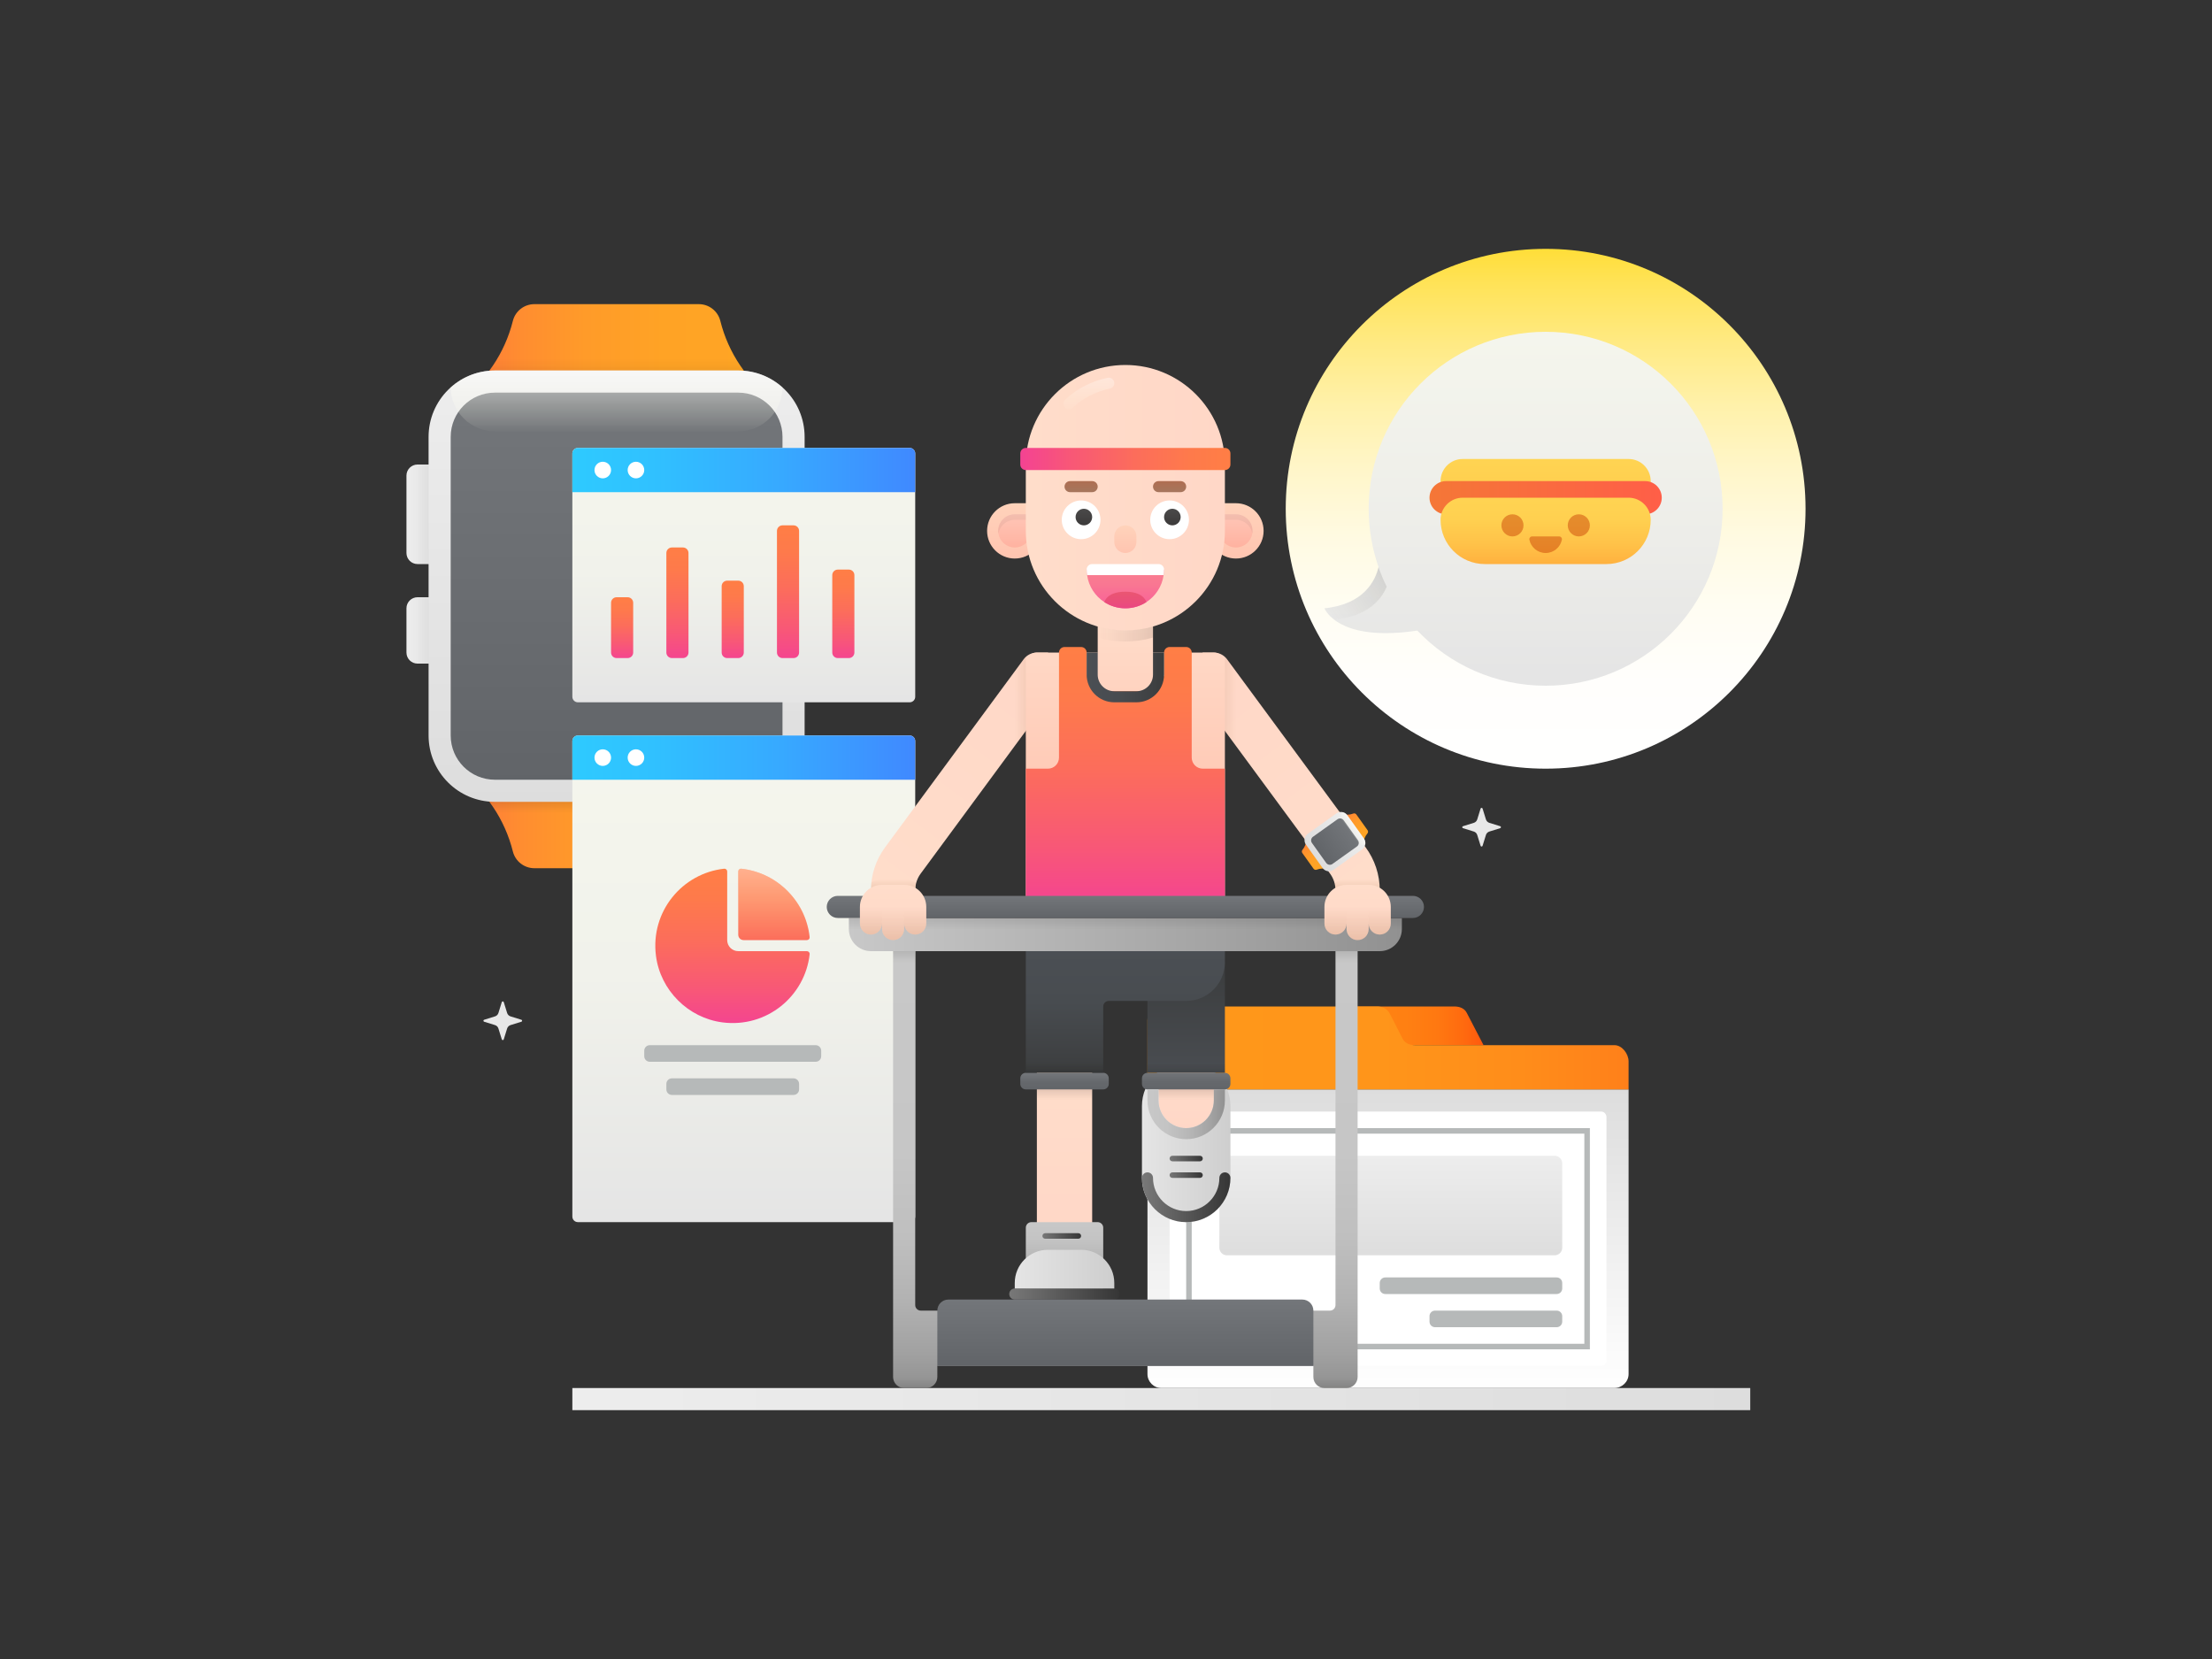<?xml version="1.0" encoding="iso-8859-1"?>
<!-- Generator: Adobe Illustrator 22.1.0, SVG Export Plug-In . SVG Version: 6.00 Build 0)  -->
<svg version="1.1" id="track_x5F_statistics" xmlns="http://www.w3.org/2000/svg" xmlns:xlink="http://www.w3.org/1999/xlink"
	 x="0px" y="0px" viewBox="0 0 800 600" enable-background="new 0 0 800 600" xml:space="preserve">
<rect x="0" y="0" width="800" height="600" fill="#333333" stroke="none"/>
<linearGradient id="SVGID_1_" gradientUnits="userSpaceOnUse" x1="502" y1="394.333" x2="502" y2="503.013">
	<stop  offset="0" style="stop-color:#DDDDDD"/>
	<stop  offset="1" style="stop-color:#FFFFFF"/>
</linearGradient>
<path fill="url(#SVGID_1_)" d="M589,394v102.958c0,2.782-2.389,5.042-5.171,5.042H420.042c-2.782,0-5.042-2.26-5.042-5.042V394H589z
	"/>
<linearGradient id="SVGID_2_" gradientUnits="userSpaceOnUse" x1="489.355" y1="371" x2="536.548" y2="371">
	<stop  offset="0" style="stop-color:#FF8312"/>
	<stop  offset="0.405" style="stop-color:#FF8012"/>
	<stop  offset="0.648" style="stop-color:#FF7811"/>
	<stop  offset="0.848" style="stop-color:#FF6A0F"/>
	<stop  offset="1" style="stop-color:#FF590D"/>
</linearGradient>
<path fill="url(#SVGID_2_)" d="M536.548,378h-39.742l-7.452-14h36.587c1.934,0,3.701,0.641,4.566,2.37L536.548,378z"/>
<linearGradient id="SVGID_3_" gradientUnits="userSpaceOnUse" x1="415" y1="379" x2="589" y2="379">
	<stop  offset="0" style="stop-color:#FF981A"/>
	<stop  offset="0.484" style="stop-color:#FF951A"/>
	<stop  offset="0.775" style="stop-color:#FF8D1A"/>
	<stop  offset="1" style="stop-color:#FF801A"/>
</linearGradient>
<path fill="url(#SVGID_3_)" d="M507.266,375.63l-4.63-9.034c-0.865-1.729-2.632-2.596-4.566-2.596h-78.103
	c-2.744,0-4.968,2.224-4.968,4.968v9.935V394h174v-10.129c0-2.744-2.353-5.871-5.097-5.871h-72.071
	C509.899,378,508.131,377.359,507.266,375.63z"/>
<path fill="#FFFFFF" d="M579,494H425.492c-1.376,0-2.492-1.116-2.492-2.492V404c0-1.105,0.895-2,2-2h154c1.105,0,2,0.895,2,2v88
	C581,493.105,580.105,494,579,494z"/>
<linearGradient id="SVGID_4_" gradientUnits="userSpaceOnUse" x1="559" y1="85.684" x2="559" y2="280.878">
	<stop  offset="0" style="stop-color:#FFDC2E"/>
	<stop  offset="0.09" style="stop-color:#FFE359"/>
	<stop  offset="0.199" style="stop-color:#FFEA84"/>
	<stop  offset="0.312" style="stop-color:#FFF1AA"/>
	<stop  offset="0.43" style="stop-color:#FFF6C9"/>
	<stop  offset="0.552" style="stop-color:#FFFAE1"/>
	<stop  offset="0.682" style="stop-color:#FFFDF2"/>
	<stop  offset="0.824" style="stop-color:#FFFEFC"/>
	<stop  offset="1" style="stop-color:#FFFFFF"/>
</linearGradient>
<circle fill="url(#SVGID_4_)" cx="559" cy="184" r="94"/>
<path fill="#B6B9B9" d="M573,410v76H431v-76H573L573,410z M575,408H429v80h146V408L575,408z"/>
<linearGradient id="SVGID_5_" gradientUnits="userSpaceOnUse" x1="551" y1="115.111" x2="551" y2="243.111">
	<stop  offset="0" style="stop-color:#F5F6ED"/>
	<stop  offset="0.623" style="stop-color:#EDEDE9"/>
	<stop  offset="1" style="stop-color:#E5E5E5"/>
</linearGradient>
<path fill="url(#SVGID_5_)" d="M559,120c-35.346,0-64,28.654-64,64c0,7.385,1.266,14.471,3.568,21.072
	c-1.118,4.75-5.133,13.484-19.568,14.928c1.243,2.735,7.945,11.888,33.598,8.052C524.26,240.331,540.729,248,559,248
	c35.346,0,64-28.654,64-64C623,148.654,594.346,120,559,120z"/>
<linearGradient id="SVGID_6_" gradientUnits="userSpaceOnUse" x1="559" y1="165.69" x2="559" y2="189.574">
	<stop  offset="0" style="stop-color:#FFD452"/>
	<stop  offset="0.33" style="stop-color:#FFD050"/>
	<stop  offset="0.671" style="stop-color:#FFC349"/>
	<stop  offset="1" style="stop-color:#FFB03E"/>
</linearGradient>
<path fill="url(#SVGID_6_)" d="M579,192h-40c-9.941,0-18-8.059-18-18v0c0-4.418,3.582-8,8-8h60c4.418,0,8,3.582,8,8v0
	C597,183.941,588.941,192,579,192z"/>
<linearGradient id="SVGID_7_" gradientUnits="userSpaceOnUse" x1="602.312" y1="180" x2="512.822" y2="180">
	<stop  offset="0" style="stop-color:#FF5E48"/>
	<stop  offset="1" style="stop-color:#F47836"/>
</linearGradient>
<path fill="url(#SVGID_7_)" d="M601,180c0-3.314-2.686-6-6-6h-72c-3.314,0-6,2.686-6,6l0,0c0,3.314,2.686,6,6,6h72
	C598.314,186,601,183.314,601,180L601,180z"/>
<linearGradient id="SVGID_8_" gradientUnits="userSpaceOnUse" x1="559" y1="179.429" x2="559" y2="204.578">
	<stop  offset="0" style="stop-color:#FFD452"/>
	<stop  offset="0.33" style="stop-color:#FFD050"/>
	<stop  offset="0.671" style="stop-color:#FFC349"/>
	<stop  offset="1" style="stop-color:#FFB03E"/>
</linearGradient>
<path fill="url(#SVGID_8_)" d="M581,204h-44c-8.837,0-16-7.163-16-16v0c0-4.418,3.582-8,8-8h60c4.418,0,8,3.582,8,8v0
	C597,196.837,589.837,204,581,204z"/>
<circle opacity="0.45" fill="#C63902" cx="547" cy="190" r="4"/>
<circle opacity="0.45" fill="#C63902" cx="571" cy="190" r="4"/>
<path opacity="0.45" fill="#C63902" d="M554.11,194c-0.631,0-1.115,0.583-0.989,1.201c0.556,2.738,2.977,4.799,5.88,4.799
	s5.323-2.061,5.88-4.799c0.126-0.618-0.359-1.201-0.989-1.201H554.11z"/>
<linearGradient id="SVGID_9_" gradientUnits="userSpaceOnUse" x1="480.764" y1="223.397" x2="501.264" y2="209.564">
	<stop  offset="0" style="stop-color:#302926;stop-opacity:0"/>
	<stop  offset="0.325" style="stop-color:#2D2623;stop-opacity:0.033"/>
	<stop  offset="0.585" style="stop-color:#231E1C;stop-opacity:0.059"/>
	<stop  offset="0.823" style="stop-color:#120F0E;stop-opacity:0.082"/>
	<stop  offset="1" style="stop-color:#000000;stop-opacity:0.1"/>
</linearGradient>
<path fill="url(#SVGID_9_)" d="M483,224c0.1,0.22,0.24,0.48,0.42,0.78c-2.72-1.82-3.96-3.74-4.42-4.78
	c14.38-1.44,18.42-10.1,19.56-14.88c0.84,2.42,1.84,4.8,2.96,7.08C499.52,216.92,494.64,222.84,483,224z"/>
<linearGradient id="SVGID_10_" gradientUnits="userSpaceOnUse" x1="503" y1="418" x2="503" y2="455.257">
	<stop  offset="0" style="stop-color:#EDEDED"/>
	<stop  offset="1" style="stop-color:#DDDDDD"/>
</linearGradient>
<path fill="url(#SVGID_10_)" d="M443.741,454h118.517c1.514,0,2.741-1.227,2.741-2.741v-30.517c0-1.514-1.227-2.741-2.741-2.741
	H443.741c-1.514,0-2.741,1.227-2.741,2.741v30.517C441,452.773,442.227,454,443.741,454z"/>
<path fill="#B6B9B9" d="M563,468h-62c-1.105,0-2-0.895-2-2v-2c0-1.105,0.895-2,2-2h62c1.105,0,2,0.895,2,2v2
	C565,467.105,564.105,468,563,468z"/>
<path fill="#B6B9B9" d="M563,480h-44c-1.105,0-2-0.895-2-2v-2c0-1.105,0.895-2,2-2h44c1.105,0,2,0.895,2,2v2
	C565,479.105,564.105,480,563,480z"/>
<linearGradient id="SVGID_11_" gradientUnits="userSpaceOnUse" x1="407" y1="320" x2="407" y2="324.263">
	<stop  offset="0" style="stop-color:#793426;stop-opacity:0"/>
	<stop  offset="1" style="stop-color:#792E00;stop-opacity:0.15"/>
</linearGradient>
<rect x="371" y="320" fill="url(#SVGID_11_)" width="72" height="4"/>
<linearGradient id="SVGID_12_" gradientUnits="userSpaceOnUse" x1="147" y1="228" x2="163" y2="228">
	<stop  offset="0" style="stop-color:#EDEDED"/>
	<stop  offset="1" style="stop-color:#DDDDDD"/>
</linearGradient>
<path fill="url(#SVGID_12_)" d="M151,240h12v-24h-12c-2.209,0-4,1.791-4,4v16C147,238.209,148.791,240,151,240z"/>
<linearGradient id="SVGID_13_" gradientUnits="userSpaceOnUse" x1="147" y1="186" x2="163" y2="186">
	<stop  offset="0" style="stop-color:#EDEDED"/>
	<stop  offset="1" style="stop-color:#DDDDDD"/>
</linearGradient>
<path fill="url(#SVGID_13_)" d="M151,204h12v-36h-12c-2.209,0-4,1.791-4,4v28C147,202.209,148.791,204,151,204z"/>
<linearGradient id="SVGID_14_" gradientUnits="userSpaceOnUse" x1="159" y1="130" x2="287" y2="130">
	<stop  offset="0" style="stop-color:#FF6D40"/>
	<stop  offset="0.071" style="stop-color:#FF793A"/>
	<stop  offset="0.231" style="stop-color:#FF8D30"/>
	<stop  offset="0.413" style="stop-color:#FF9B29"/>
	<stop  offset="0.633" style="stop-color:#FFA325"/>
	<stop  offset="1" style="stop-color:#FFA624"/>
</linearGradient>
<path fill="url(#SVGID_14_)" d="M252.754,110h-59.495c-3.679,0-6.885,2.504-7.777,6.072l0,0
	c-2.895,11.581-9.772,21.775-19.427,28.797L159,150h128l-7.044-5.123c-9.661-7.027-16.543-17.228-19.441-28.817v0
	C259.625,112.498,256.425,110,252.754,110z"/>
<linearGradient id="SVGID_15_" gradientUnits="userSpaceOnUse" x1="159" y1="294" x2="287" y2="294">
	<stop  offset="0" style="stop-color:#FF6D40"/>
	<stop  offset="0.071" style="stop-color:#FF793A"/>
	<stop  offset="0.231" style="stop-color:#FF8D30"/>
	<stop  offset="0.413" style="stop-color:#FF9B29"/>
	<stop  offset="0.633" style="stop-color:#FFA325"/>
	<stop  offset="1" style="stop-color:#FFA624"/>
</linearGradient>
<path fill="url(#SVGID_15_)" d="M252.754,314h-59.495c-3.679,0-6.885-2.504-7.777-6.072l0,0
	c-2.895-11.581-9.772-21.775-19.427-28.797L159,274h128l-7.044,5.123c-9.661,7.027-16.543,17.228-19.441,28.817v0
	C259.625,311.502,256.425,314,252.754,314z"/>
<linearGradient id="SVGID_16_" gradientUnits="userSpaceOnUse" x1="223" y1="135.333" x2="223" y2="291.333">
	<stop  offset="0" style="stop-color:#EDEDED"/>
	<stop  offset="1" style="stop-color:#DDDDDD"/>
</linearGradient>
<path fill="url(#SVGID_16_)" d="M267,290h-88c-13.255,0-24-10.745-24-24V158c0-13.255,10.745-24,24-24h88c13.255,0,24,10.745,24,24
	v108C291,279.255,280.255,290,267,290z"/>
<linearGradient id="SVGID_17_" gradientUnits="userSpaceOnUse" x1="223" y1="142" x2="223" y2="284.198">
	<stop  offset="0" style="stop-color:#73767A"/>
	<stop  offset="1" style="stop-color:#616468"/>
</linearGradient>
<path fill="url(#SVGID_17_)" d="M267,282h-88c-8.837,0-16-7.163-16-16V158c0-8.837,7.163-16,16-16h88c8.837,0,16,7.163,16,16v108
	C283,274.837,275.837,282,267,282z"/>
<linearGradient id="SVGID_18_" gradientUnits="userSpaceOnUse" x1="223" y1="156.75" x2="223" y2="133.217">
	<stop  offset="0" style="stop-color:#FFFFED;stop-opacity:0"/>
	<stop  offset="0.597" style="stop-color:#FFFFF6;stop-opacity:0.358"/>
	<stop  offset="1" style="stop-color:#FFFFFF;stop-opacity:0.6"/>
</linearGradient>
<path fill="url(#SVGID_18_)" d="M283,140.1c-0.06,8.8-7.2,15.9-16,15.9h-88c-8.8,0-15.94-7.1-16-15.9c4.24-3.8,9.84-6.1,16-6.1h88
	C273.16,134,278.76,136.3,283,140.1z"/>
<linearGradient id="SVGID_19_" gradientUnits="userSpaceOnUse" x1="223" y1="294.25" x2="223" y2="289.788">
	<stop  offset="0" style="stop-color:#302926;stop-opacity:0"/>
	<stop  offset="1" style="stop-color:#000000;stop-opacity:0.1"/>
</linearGradient>
<path fill="url(#SVGID_19_)" d="M269.06,289.9c-0.98,1.32-1.9,2.68-2.74,4.1H179.7c-0.46-0.74-0.92-1.46-1.4-2.18
	c-0.44-0.64-0.9-1.28-1.36-1.92c0.68,0.08,1.36,0.1,2.06,0.1h88C267.7,290,268.38,289.98,269.06,289.9z"/>
<linearGradient id="SVGID_20_" gradientUnits="userSpaceOnUse" x1="223" y1="304.2" x2="223" y2="299.738" gradientTransform="matrix(1 0 0 -1 0 433.95)">
	<stop  offset="0" style="stop-color:#302926;stop-opacity:0"/>
	<stop  offset="1" style="stop-color:#000000;stop-opacity:0.05"/>
</linearGradient>
<path fill="url(#SVGID_20_)" d="M269.06,134.1c-0.98-1.32-1.9-2.1-2.74-4.1H179.7c-0.46,0-0.92,1.41-1.4,2.13
	c-0.44,0.64-0.9,1.305-1.36,1.945c0.68-0.08,1.36-0.075,2.06-0.075h88C267.7,134,268.38,134.02,269.06,134.1z"/>
<linearGradient id="SVGID_21_" gradientUnits="userSpaceOnUse" x1="150.375" y1="186" x2="155.377" y2="186">
	<stop  offset="0" style="stop-color:#302926;stop-opacity:0"/>
	<stop  offset="1" style="stop-color:#000000;stop-opacity:0.03"/>
</linearGradient>
<rect x="151" y="168" fill="url(#SVGID_21_)" width="4" height="36"/>
<linearGradient id="SVGID_22_" gradientUnits="userSpaceOnUse" x1="150.375" y1="228" x2="155.377" y2="228">
	<stop  offset="0" style="stop-color:#302926;stop-opacity:0"/>
	<stop  offset="1" style="stop-color:#000000;stop-opacity:0.03"/>
</linearGradient>
<rect x="151" y="216" fill="url(#SVGID_22_)" width="4" height="24"/>
<linearGradient id="SVGID_23_" gradientUnits="userSpaceOnUse" x1="269" y1="161.667" x2="269" y2="254.623">
	<stop  offset="0" style="stop-color:#F5F6ED"/>
	<stop  offset="0.485" style="stop-color:#F1F2EB"/>
	<stop  offset="0.987" style="stop-color:#E5E5E5"/>
	<stop  offset="1" style="stop-color:#E5E5E5"/>
</linearGradient>
<path fill="url(#SVGID_23_)" d="M331,252c0,1.105-0.895,2-2,2H209c-1.105,0-2-0.895-2-2v-88c0-1.105,0.895-2,2-2h120
	c1.105,0,2,0.895,2,2V252z"/>
<linearGradient id="SVGID_24_" gradientUnits="userSpaceOnUse" x1="207" y1="170" x2="331" y2="170">
	<stop  offset="0" style="stop-color:#2ECAFF"/>
	<stop  offset="0.232" style="stop-color:#30C1FF"/>
	<stop  offset="0.61" style="stop-color:#37A9FF"/>
	<stop  offset="1" style="stop-color:#4089FF"/>
</linearGradient>
<path fill="url(#SVGID_24_)" d="M331,178H207v-14c0-1.105,0.895-2,2-2h120c1.105,0,2,0.895,2,2V178z"/>
<linearGradient id="SVGID_25_" gradientUnits="userSpaceOnUse" x1="225" y1="215.847" x2="225" y2="238.782">
	<stop  offset="0" style="stop-color:#FF7E45"/>
	<stop  offset="0.198" style="stop-color:#FE7A4B"/>
	<stop  offset="0.458" style="stop-color:#FC6D5B"/>
	<stop  offset="0.75" style="stop-color:#F85876"/>
	<stop  offset="1" style="stop-color:#F44293"/>
</linearGradient>
<path fill="url(#SVGID_25_)" d="M227,216h-4c-1.105,0-2,0.895-2,2v18c0,1.104,0.895,2,2,2h4c1.105,0,2-0.896,2-2v-18
	C229,216.895,228.105,216,227,216z"/>
<linearGradient id="SVGID_26_" gradientUnits="userSpaceOnUse" x1="245" y1="197.722" x2="245" y2="239.422">
	<stop  offset="0" style="stop-color:#FF7E45"/>
	<stop  offset="0.198" style="stop-color:#FE7A4B"/>
	<stop  offset="0.458" style="stop-color:#FC6D5B"/>
	<stop  offset="0.75" style="stop-color:#F85876"/>
	<stop  offset="1" style="stop-color:#F44293"/>
</linearGradient>
<path fill="url(#SVGID_26_)" d="M247,198h-4c-1.105,0-2,0.895-2,2v36c0,1.104,0.895,2,2,2h4c1.105,0,2-0.896,2-2v-36
	C249,198.895,248.105,198,247,198z"/>
<linearGradient id="SVGID_27_" gradientUnits="userSpaceOnUse" x1="265" y1="209.806" x2="265" y2="238.995">
	<stop  offset="0" style="stop-color:#FF7E45"/>
	<stop  offset="0.198" style="stop-color:#FE7A4B"/>
	<stop  offset="0.458" style="stop-color:#FC6D5B"/>
	<stop  offset="0.75" style="stop-color:#F85876"/>
	<stop  offset="1" style="stop-color:#F44293"/>
</linearGradient>
<path fill="url(#SVGID_27_)" d="M267,210h-4c-1.105,0-2,0.895-2,2v24c0,1.104,0.895,2,2,2h4c1.105,0,2-0.896,2-2v-24
	C269,210.895,268.105,210,267,210z"/>
<linearGradient id="SVGID_28_" gradientUnits="userSpaceOnUse" x1="285" y1="189.667" x2="285" y2="239.707">
	<stop  offset="0" style="stop-color:#FF7E45"/>
	<stop  offset="0.198" style="stop-color:#FE7A4B"/>
	<stop  offset="0.458" style="stop-color:#FC6D5B"/>
	<stop  offset="0.75" style="stop-color:#F85876"/>
	<stop  offset="1" style="stop-color:#F44293"/>
</linearGradient>
<path fill="url(#SVGID_28_)" d="M287,190h-4c-1.105,0-2,0.895-2,2v44c0,1.104,0.895,2,2,2h4c1.105,0,2-0.896,2-2v-44
	C289,190.895,288.105,190,287,190z"/>
<linearGradient id="SVGID_29_" gradientUnits="userSpaceOnUse" x1="305" y1="205.778" x2="305" y2="239.138">
	<stop  offset="0" style="stop-color:#FF7E45"/>
	<stop  offset="0.198" style="stop-color:#FE7A4B"/>
	<stop  offset="0.458" style="stop-color:#FC6D5B"/>
	<stop  offset="0.75" style="stop-color:#F85876"/>
	<stop  offset="1" style="stop-color:#F44293"/>
</linearGradient>
<path fill="url(#SVGID_29_)" d="M307,206h-4c-1.105,0-2,0.895-2,2v28c0,1.104,0.895,2,2,2h4c1.105,0,2-0.896,2-2v-28
	C309,206.895,308.105,206,307,206z"/>
<circle fill="#FFFFFF" cx="218" cy="170" r="3"/>
<circle fill="#FFFFFF" cx="230" cy="170" r="3"/>
<linearGradient id="SVGID_30_" gradientUnits="userSpaceOnUse" x1="269" y1="265.362" x2="269" y2="443.192">
	<stop  offset="0" style="stop-color:#F5F6ED"/>
	<stop  offset="0.485" style="stop-color:#F1F2EB"/>
	<stop  offset="0.987" style="stop-color:#E5E5E5"/>
	<stop  offset="1" style="stop-color:#E5E5E5"/>
</linearGradient>
<path fill="url(#SVGID_30_)" d="M329,442H209c-1.105,0-2-0.895-2-2V268c0-1.105,0.895-2,2-2h120c1.105,0,2,0.895,2,2v172
	C331,441.105,330.105,442,329,442z"/>
<linearGradient id="SVGID_31_" gradientUnits="userSpaceOnUse" x1="207" y1="274" x2="331" y2="274">
	<stop  offset="0" style="stop-color:#2ECAFF"/>
	<stop  offset="0.232" style="stop-color:#30C1FF"/>
	<stop  offset="0.61" style="stop-color:#37A9FF"/>
	<stop  offset="1" style="stop-color:#4089FF"/>
</linearGradient>
<path fill="url(#SVGID_31_)" d="M331,282H207v-14c0-1.105,0.895-2,2-2h120c1.105,0,2,0.895,2,2V282z"/>
<circle fill="#FFFFFF" cx="218" cy="274" r="3"/>
<circle fill="#FFFFFF" cx="230" cy="274" r="3"/>
<linearGradient id="SVGID_32_" gradientUnits="userSpaceOnUse" x1="264.914" y1="313.594" x2="264.914" y2="371.854">
	<stop  offset="0" style="stop-color:#FF7E45"/>
	<stop  offset="0.198" style="stop-color:#FE7A4B"/>
	<stop  offset="0.458" style="stop-color:#FC6D5B"/>
	<stop  offset="0.75" style="stop-color:#F85876"/>
	<stop  offset="1" style="stop-color:#F44293"/>
</linearGradient>
<path fill="url(#SVGID_32_)" d="M267,344h24.825c0.585,0,1.061,0.512,0.997,1.094c-1.666,15.184-15.501,26.732-31.532,24.666
	c-12.424-1.601-22.45-11.628-24.05-24.052c-2.064-16.03,9.483-29.865,24.667-31.53c0.582-0.064,1.094,0.411,1.094,0.997V340
	C263,342.209,264.791,344,267,344z"/>
<linearGradient id="SVGID_33_" gradientUnits="userSpaceOnUse" x1="279.913" y1="313.596" x2="279.913" y2="371.741">
	<stop  offset="0" style="stop-color:#FF7E45"/>
	<stop  offset="0.198" style="stop-color:#FE7A4B"/>
	<stop  offset="0.458" style="stop-color:#FC6D5B"/>
	<stop  offset="0.75" style="stop-color:#F85876"/>
	<stop  offset="1" style="stop-color:#F44293"/>
</linearGradient>
<path fill="url(#SVGID_33_)" d="M292.82,338.92c0.06,0.58-0.4,1.08-1,1.08h-22.88c-1.08,0-1.94-0.86-1.94-1.94v-22.88
	c0-0.6,0.5-1.06,1.08-1c0.82,0.08,1.62,0.22,2.4,0.36c0.34,0.08,0.66,0.14,0.98,0.22c0.72,0.16,1.4,0.36,2.08,0.58
	c0.26,0.08,0.54,0.16,0.8,0.26c3.12,1.1,5.98,2.74,8.46,4.8c0.36,0.28,0.7,0.58,1.02,0.88c0.66,0.6,1.3,1.24,1.9,1.899
	c0.3,0.32,0.6,0.66,0.88,1.021c2.06,2.479,3.7,5.34,4.8,8.46c0.1,0.26,0.18,0.54,0.26,0.8c0.22,0.68,0.42,1.36,0.58,2.08
	c0.08,0.32,0.14,0.64,0.22,0.98C292.6,337.3,292.74,338.1,292.82,338.92z"/>
<path fill="#B6B9B9" d="M295,384h-60c-1.105,0-2-0.895-2-2v-2c0-1.105,0.895-2,2-2h60c1.105,0,2,0.895,2,2v2
	C297,383.105,296.105,384,295,384z"/>
<path fill="#B6B9B9" d="M287,396h-44c-1.105,0-2-0.895-2-2v-2c0-1.105,0.895-2,2-2h44c1.105,0,2,0.895,2,2v2
	C289,395.105,288.105,396,287,396z"/>
<linearGradient id="SVGID_34_" gradientUnits="userSpaceOnUse" x1="269.279" y1="314.54" x2="269.279" y2="314.18">
	<stop  offset="0" style="stop-color:#FFFFED;stop-opacity:0"/>
	<stop  offset="0.597" style="stop-color:#FFFFF6;stop-opacity:0.239"/>
	<stop  offset="1" style="stop-color:#FFFFFF;stop-opacity:0.4"/>
</linearGradient>
<path fill="url(#SVGID_34_)" d="M270.48,314.54c-0.791-0.16-1.593-0.271-2.401-0.36l0.001,0C268.9,314.26,269.7,314.4,270.48,314.54
	z"/>
<linearGradient id="SVGID_35_" gradientUnits="userSpaceOnUse" x1="292.64" y1="338.921" x2="292.64" y2="336.52">
	<stop  offset="0" style="stop-color:#FFFFED;stop-opacity:0"/>
	<stop  offset="0.597" style="stop-color:#FFFFF6;stop-opacity:0.239"/>
	<stop  offset="1" style="stop-color:#FFFFFF;stop-opacity:0.4"/>
</linearGradient>
<path fill="url(#SVGID_35_)" d="M292.82,338.92L292.82,338.92c-0.089-0.807-0.2-1.609-0.36-2.4
	C292.6,337.3,292.74,338.1,292.82,338.92z"/>
<linearGradient id="SVGID_36_" gradientUnits="userSpaceOnUse" x1="279.913" y1="340.231" x2="279.913" y2="313.822">
	<stop  offset="0" style="stop-color:#FFFFED;stop-opacity:0"/>
	<stop  offset="0.597" style="stop-color:#FFFFF6;stop-opacity:0.239"/>
	<stop  offset="1" style="stop-color:#FFFFFF;stop-opacity:0.4"/>
</linearGradient>
<path fill="url(#SVGID_36_)" d="M292.82,338.92c0.06,0.58-0.4,1.08-1,1.08h-22.88c-1.08,0-1.94-0.86-1.94-1.94v-22.88
	c0-0.6,0.5-1.06,1.08-1c0.82,0.08,1.62,0.22,2.4,0.36c0.34,0.08,0.66,0.14,0.98,0.22c0.72,0.16,1.4,0.36,2.08,0.58
	c0.26,0.08,0.54,0.16,0.8,0.26c3.12,1.1,5.98,2.74,8.46,4.8c0.36,0.28,0.7,0.58,1.02,0.88c0.66,0.6,1.3,1.24,1.9,1.899
	c0.3,0.32,0.6,0.66,0.88,1.021c2.06,2.479,3.7,5.34,4.8,8.46c0.1,0.26,0.18,0.54,0.26,0.8c0.22,0.68,0.42,1.36,0.58,2.08
	c0.08,0.32,0.14,0.64,0.22,0.98C292.6,337.3,292.74,338.1,292.82,338.92z"/>
<linearGradient id="SVGID_37_" gradientUnits="userSpaceOnUse" x1="207" y1="506" x2="633" y2="506">
	<stop  offset="0" style="stop-color:#EDEDED"/>
	<stop  offset="1" style="stop-color:#DDDDDD"/>
</linearGradient>
<rect x="207" y="502" fill="url(#SVGID_37_)" width="426" height="8"/>
<linearGradient id="SVGID_38_" gradientUnits="userSpaceOnUse" x1="336.912" y1="321.041" x2="399.032" y2="239.015" gradientTransform="matrix(-1 0 0 1 831.22 0)">
	<stop  offset="0" style="stop-color:#FFDDCA"/>
	<stop  offset="1" style="stop-color:#FFD7C7"/>
</linearGradient>
<path fill="url(#SVGID_38_)" d="M483,322h16c0-5.646-1.771-11.032-5.12-15.576l-50.089-67.979c-1.129-1.532-2.918-2.438-4.822-2.44
	L435,236l-6.44,8.745l52.44,71.17C482.309,317.691,483,319.795,483,322z"/>
<linearGradient id="SVGID_39_" gradientUnits="userSpaceOnUse" x1="447" y1="181.625" x2="447" y2="202.511">
	<stop  offset="0" style="stop-color:#FFD3BB"/>
	<stop  offset="1" style="stop-color:#FFC4B0"/>
</linearGradient>
<path fill="url(#SVGID_39_)" d="M447,182h-10v10c0,5.523,4.477,10,10,10s10-4.477,10-10S452.523,182,447,182z"/>
<linearGradient id="SVGID_40_" gradientUnits="userSpaceOnUse" x1="447" y1="185.75" x2="447" y2="198.427">
	<stop  offset="0" style="stop-color:#FFC7B8"/>
	<stop  offset="1" style="stop-color:#FFB19F"/>
</linearGradient>
<path fill="url(#SVGID_40_)" d="M447,186h-6v2v4c0,3.32,2.68,6,6,6c2.98,0,5.44-2.16,5.9-5c0.08-0.32,0.1-0.66,0.1-1
	C453,188.68,450.32,186,447,186z"/>
<linearGradient id="SVGID_41_" gradientUnits="userSpaceOnUse" x1="319.691" y1="321.041" x2="381.812" y2="239.015">
	<stop  offset="0" style="stop-color:#FFDDCA"/>
	<stop  offset="1" style="stop-color:#FFD7C7"/>
</linearGradient>
<path fill="url(#SVGID_41_)" d="M331,322h-16c0-5.646,1.771-11.032,5.12-15.576l50.089-67.979c1.129-1.532,2.918-2.438,4.822-2.44
	L379,236l6.44,8.745L333,315.915C331.691,317.691,331,319.795,331,322z"/>
<linearGradient id="SVGID_42_" gradientUnits="userSpaceOnUse" x1="367" y1="181.625" x2="367" y2="202.26">
	<stop  offset="0" style="stop-color:#FFD3BB"/>
	<stop  offset="1" style="stop-color:#FFC4B0"/>
</linearGradient>
<path fill="url(#SVGID_42_)" d="M367,182h10v10c0,5.523-4.477,10-10,10s-10-4.477-10-10S361.477,182,367,182z"/>
<linearGradient id="SVGID_43_" gradientUnits="userSpaceOnUse" x1="367" y1="185.625" x2="367" y2="198.626">
	<stop  offset="0" style="stop-color:#FFC7B8"/>
	<stop  offset="1" style="stop-color:#FFB19F"/>
</linearGradient>
<path fill="url(#SVGID_43_)" d="M367,186c-3.32,0-6,2.68-6,6c0,0.34,0.02,0.68,0.1,1c0.46,2.84,2.92,5,5.9,5c3.32,0,6-2.68,6-6v-4
	v-2H367z"/>
<linearGradient id="SVGID_44_" gradientUnits="userSpaceOnUse" x1="407" y1="225.306" x2="407" y2="330.812">
	<stop  offset="0" style="stop-color:#FFDDCA"/>
	<stop  offset="0.207" style="stop-color:#FFD4C1"/>
	<stop  offset="0.61" style="stop-color:#FFC8B4"/>
	<stop  offset="1" style="stop-color:#FFC4B0"/>
</linearGradient>
<path fill="url(#SVGID_44_)" d="M439,236h-22v-10h-20v10h-22c-2.209,0-4,1.791-4,4v88h72v-88C443,237.791,441.209,236,439,236z"/>
<linearGradient id="SVGID_45_" gradientUnits="userSpaceOnUse" x1="371" y1="180" x2="443" y2="180">
	<stop  offset="0" style="stop-color:#FFDDCA"/>
	<stop  offset="1" style="stop-color:#FFD7C7"/>
</linearGradient>
<path fill="url(#SVGID_45_)" d="M407,228L407,228c-19.882,0-36-16.118-36-36v-24c0-19.882,16.118-36,36-36h0
	c19.882,0,36,16.118,36,36v24C443,211.882,426.882,228,407,228z"/>
<circle fill="#FFFFFF" cx="423" cy="188" r="7"/>
<circle fill="#FFFFFF" cx="391" cy="188" r="7"/>
<linearGradient id="SVGID_46_" gradientUnits="userSpaceOnUse" x1="423" y1="174.125" x2="423" y2="178.25">
	<stop  offset="0" style="stop-color:#AF6E52"/>
	<stop  offset="1" style="stop-color:#A5765D"/>
</linearGradient>
<path fill="url(#SVGID_46_)" d="M427,174h-8c-1.105,0-2,0.895-2,2l0,0c0,1.105,0.895,2,2,2h8c1.105,0,2-0.895,2-2l0,0
	C429,174.895,428.105,174,427,174z"/>
<linearGradient id="SVGID_47_" gradientUnits="userSpaceOnUse" x1="391" y1="173.75" x2="391" y2="178.127">
	<stop  offset="0" style="stop-color:#AF6E52"/>
	<stop  offset="1" style="stop-color:#A5765D"/>
</linearGradient>
<path fill="url(#SVGID_47_)" d="M395,174h-8c-1.105,0-2,0.895-2,2l0,0c0,1.105,0.895,2,2,2h8c1.105,0,2-0.895,2-2l0,0
	C397,174.895,396.105,174,395,174z"/>
<linearGradient id="SVGID_48_" gradientUnits="userSpaceOnUse" x1="407" y1="189.75" x2="407" y2="200.257">
	<stop  offset="0" style="stop-color:#FFD3BB"/>
	<stop  offset="1" style="stop-color:#FFC4B0"/>
</linearGradient>
<path fill="url(#SVGID_48_)" d="M407,200L407,200c-2.209,0-4-1.791-4-4v-2c0-2.209,1.791-4,4-4l0,0c2.209,0,4,1.791,4,4v2
	C411,198.209,409.209,200,407,200z"/>
<linearGradient id="SVGID_49_" gradientUnits="userSpaceOnUse" x1="407" y1="205.667" x2="407" y2="219.837">
	<stop  offset="0" style="stop-color:#F9808F"/>
	<stop  offset="0.391" style="stop-color:#F97792"/>
	<stop  offset="1" style="stop-color:#F96099"/>
</linearGradient>
<path fill="url(#SVGID_49_)" d="M421,206c0,0.68-0.04,1.36-0.16,2c-0.58,4.08-2.92,7.6-6.22,9.74c-2.18,1.44-4.82,2.26-7.62,2.26
	s-5.44-0.82-7.62-2.26c-3.3-2.14-5.64-5.66-6.22-9.74c-0.12-0.64-0.16-1.32-0.16-2H421z"/>
<path fill="#FFFFFF" d="M421,206c0,0.68-0.04,1.36-0.16,2h-27.68c-0.12-0.64-0.16-1.32-0.16-2c0-1.1,0.9-2,2-2h24
	C420.1,204,421,204.9,421,206z"/>
<linearGradient id="SVGID_50_" gradientUnits="userSpaceOnUse" x1="407" y1="213.417" x2="407" y2="220.365">
	<stop  offset="0" style="stop-color:#EA5770"/>
	<stop  offset="0.552" style="stop-color:#EA4F79"/>
	<stop  offset="1" style="stop-color:#EA4684"/>
</linearGradient>
<path fill="url(#SVGID_50_)" d="M414.62,217.74c-2.18,1.44-4.82,2.26-7.62,2.26s-5.44-0.82-7.62-2.26c1.04-2.72,4.06-3.74,7.62-3.74
	S413.58,215.02,414.62,217.74z"/>
<linearGradient id="SVGID_51_" gradientUnits="userSpaceOnUse" x1="445.792" y1="166" x2="368.647" y2="166">
	<stop  offset="0" style="stop-color:#FF7E45"/>
	<stop  offset="0.198" style="stop-color:#FE7A4B"/>
	<stop  offset="0.458" style="stop-color:#FC6D5B"/>
	<stop  offset="0.75" style="stop-color:#F85876"/>
	<stop  offset="1" style="stop-color:#F44293"/>
</linearGradient>
<path fill="url(#SVGID_51_)" d="M443,170h-72c-1.105,0-2-0.895-2-2v-4c0-1.105,0.895-2,2-2h72c1.105,0,2,0.895,2,2v4
	C445,169.105,444.105,170,443,170z"/>
<linearGradient id="SVGID_52_" gradientUnits="userSpaceOnUse" x1="397" y1="229.29" x2="417" y2="229.29">
	<stop  offset="0" style="stop-color:#302926;stop-opacity:0"/>
	<stop  offset="1" style="stop-color:#000000;stop-opacity:0.1"/>
</linearGradient>
<path fill="url(#SVGID_52_)" d="M417,226.58v4c-3.18,0.92-6.52,1.42-10,1.42s-6.82-0.5-10-1.42v-4c3.18,0.92,6.52,1.42,10,1.42
	S413.82,227.5,417,226.58z"/>
<linearGradient id="SVGID_53_" gradientUnits="userSpaceOnUse" x1="307" y1="338" x2="507" y2="338">
	<stop  offset="0" style="stop-color:#C8C8C8"/>
	<stop  offset="1" style="stop-color:#919191"/>
</linearGradient>
<path fill="url(#SVGID_53_)" d="M499,344H315c-4.418,0-8-3.582-8-8v-4h200v4C507,340.418,503.418,344,499,344z"/>
<linearGradient id="SVGID_54_" gradientUnits="userSpaceOnUse" x1="407" y1="234" x2="407" y2="329.501">
	<stop  offset="0" style="stop-color:#FF7E45"/>
	<stop  offset="0.198" style="stop-color:#FE7A4B"/>
	<stop  offset="0.458" style="stop-color:#FC6D5B"/>
	<stop  offset="0.75" style="stop-color:#F85876"/>
	<stop  offset="1" style="stop-color:#F44293"/>
</linearGradient>
<path fill="url(#SVGID_54_)" d="M431,274v-38c0-1.105-0.895-2-2-2h-6c-1.105,0-2,0.895-2,2v8.4l-4,5.6h-20l-4-6v-8
	c0-1.105-0.895-2-2-2h-6c-1.105,0-2,0.895-2,2v38c0,2.209-1.791,4-4,4h-8v50h72v-50h-8C432.791,278,431,276.209,431,274z"/>
<linearGradient id="SVGID_55_" gradientUnits="userSpaceOnUse" x1="407" y1="324" x2="407" y2="332">
	<stop  offset="0" style="stop-color:#73767A"/>
	<stop  offset="1" style="stop-color:#616468"/>
</linearGradient>
<path fill="url(#SVGID_55_)" d="M515,328c0,2.209-1.791,4-4,4H303c-2.209,0-4-1.791-4-4l0,0c0-2.209,1.791-4,4-4h208
	C513.209,324,515,325.791,515,328L515,328z"/>
<path opacity="0.05" d="M453,192c0,0.34-0.02,0.68-0.1,1c-0.46-2.84-2.92-5-5.9-5h-4v-2h4C450.32,186,453,188.68,453,192z"/>
<linearGradient id="SVGID_56_" gradientUnits="userSpaceOnUse" x1="424" y1="183.5" x2="424" y2="190.751">
	<stop  offset="0" style="stop-color:#4C4B4B"/>
	<stop  offset="1" style="stop-color:#3A3838"/>
</linearGradient>
<circle fill="url(#SVGID_56_)" cx="424" cy="187" r="3"/>
<linearGradient id="SVGID_57_" gradientUnits="userSpaceOnUse" x1="392" y1="183.5" x2="392" y2="190.751">
	<stop  offset="0" style="stop-color:#4C4B4B"/>
	<stop  offset="1" style="stop-color:#3A3838"/>
</linearGradient>
<circle fill="url(#SVGID_57_)" cx="392" cy="187" r="3"/>
<path opacity="0.05" d="M361,192c0,0.34,0.02,0.68,0.1,1c0.46-2.84,2.92-5,5.9-5h4v-2h-4C363.68,186,361,188.68,361,192z"/>
<linearGradient id="SVGID_58_" gradientUnits="userSpaceOnUse" x1="420.833" y1="245" x2="392.833" y2="245">
	<stop  offset="0" style="stop-color:#3A3C3D"/>
	<stop  offset="0.155" style="stop-color:#3F4143"/>
	<stop  offset="0.585" style="stop-color:#484C50"/>
	<stop  offset="1" style="stop-color:#4B4F54"/>
</linearGradient>
<path fill="url(#SVGID_58_)" d="M411,254h-8c-5.514,0-10-4.486-10-10v-8h4v8c0,3.309,2.691,6,6,6h8c3.309,0,6-2.691,6-6v-8h4v8
	C421,249.514,416.514,254,411,254z"/>
<linearGradient id="SVGID_59_" gradientUnits="userSpaceOnUse" x1="393.802" y1="148.375" x2="393.802" y2="136.127">
	<stop  offset="0" style="stop-color:#FFFFED;stop-opacity:0.05"/>
	<stop  offset="1" style="stop-color:#FFFFFF;stop-opacity:0.35"/>
</linearGradient>
<path fill="url(#SVGID_59_)" d="M386.604,148c-0.537,0-1.072-0.215-1.467-0.64c-0.751-0.811-0.703-2.075,0.106-2.827
	c4.313-3.999,9.624-6.729,15.358-7.894c1.082-0.225,2.139,0.479,2.359,1.562c0.219,1.083-0.48,2.139-1.562,2.358
	c-5.016,1.019-9.661,3.406-13.435,6.907C387.578,147.823,387.091,148,386.604,148z"/>
<linearGradient id="SVGID_60_" gradientUnits="userSpaceOnUse" x1="413" y1="413" x2="445" y2="413">
	<stop  offset="0" style="stop-color:#E5E5E5"/>
	<stop  offset="1" style="stop-color:#CECECE"/>
</linearGradient>
<path fill="url(#SVGID_60_)" d="M445,400c0-8.837-7.163-16-16-16h0c-8.837,0-16,7.163-16,16v26c0,8.837,7.163,16,16,16h0
	c8.837,0,16-7.163,16-16V400z"/>
<linearGradient id="SVGID_61_" gradientUnits="userSpaceOnUse" x1="407" y1="336.583" x2="407" y2="331.648">
	<stop  offset="0" style="stop-color:#302926;stop-opacity:0"/>
	<stop  offset="1" style="stop-color:#000000;stop-opacity:0.1"/>
</linearGradient>
<rect x="307" y="332" fill="url(#SVGID_61_)" width="200" height="4"/>
<linearGradient id="SVGID_62_" gradientUnits="userSpaceOnUse" x1="491" y1="320" x2="491" y2="340">
	<stop  offset="0" style="stop-color:#FFDDCA"/>
	<stop  offset="1" style="stop-color:#FFD7C7"/>
</linearGradient>
<path fill="url(#SVGID_62_)" d="M495,320h-8c-4.418,0-8,3.582-8,8v6c0,2.209,1.791,4,4,4s4-1.791,4-4v2c0,2.209,1.791,4,4,4
	s4-1.791,4-4v-2c0,2.209,1.791,4,4,4s4-1.791,4-4v-6C503,323.582,499.418,320,495,320z"/>
<linearGradient id="SVGID_63_" gradientUnits="userSpaceOnUse" x1="483" y1="328" x2="483" y2="338">
	<stop  offset="0" style="stop-color:#793A00;stop-opacity:0"/>
	<stop  offset="1" style="stop-color:#793A00;stop-opacity:0.15"/>
</linearGradient>
<path fill="url(#SVGID_63_)" d="M483,338L483,338c-2.209,0-4-1.791-4-4v-6h8v6C487,336.209,485.209,338,483,338z"/>
<linearGradient id="SVGID_64_" gradientUnits="userSpaceOnUse" x1="491" y1="328" x2="491" y2="340">
	<stop  offset="0" style="stop-color:#793A00;stop-opacity:0"/>
	<stop  offset="1" style="stop-color:#793A00;stop-opacity:0.15"/>
</linearGradient>
<path fill="url(#SVGID_64_)" d="M491,340L491,340c-2.209,0-4-1.791-4-4v-8h8v8C495,338.209,493.209,340,491,340z"/>
<linearGradient id="SVGID_65_" gradientUnits="userSpaceOnUse" x1="499" y1="328" x2="499" y2="338">
	<stop  offset="0" style="stop-color:#793A00;stop-opacity:0"/>
	<stop  offset="1" style="stop-color:#793A00;stop-opacity:0.15"/>
</linearGradient>
<path fill="url(#SVGID_65_)" d="M495,328v6c0,2.209,1.791,4,4,4l0,0c2.209,0,4-1.791,4-4v-6H495z"/>
<linearGradient id="SVGID_66_" gradientUnits="userSpaceOnUse" x1="532" y1="320" x2="532" y2="340" gradientTransform="matrix(-1 0 0 1 855 0)">
	<stop  offset="0" style="stop-color:#FFDDCA"/>
	<stop  offset="1" style="stop-color:#FFD7C7"/>
</linearGradient>
<path fill="url(#SVGID_66_)" d="M319,320h8c4.418,0,8,3.582,8,8v6c0,2.209-1.791,4-4,4s-4-1.791-4-4v2c0,2.209-1.791,4-4,4
	s-4-1.791-4-4v-2c0,2.209-1.791,4-4,4s-4-1.791-4-4v-6C311,323.582,314.582,320,319,320z"/>
<linearGradient id="SVGID_67_" gradientUnits="userSpaceOnUse" x1="524" y1="328" x2="524" y2="338" gradientTransform="matrix(-1 0 0 1 855 0)">
	<stop  offset="0" style="stop-color:#793A00;stop-opacity:0"/>
	<stop  offset="1" style="stop-color:#793A00;stop-opacity:0.15"/>
</linearGradient>
<path fill="url(#SVGID_67_)" d="M331,338L331,338c2.209,0,4-1.791,4-4v-6h-8v6C327,336.209,328.791,338,331,338z"/>
<linearGradient id="SVGID_68_" gradientUnits="userSpaceOnUse" x1="532" y1="328" x2="532" y2="340" gradientTransform="matrix(-1 0 0 1 855 0)">
	<stop  offset="0" style="stop-color:#793A00;stop-opacity:0"/>
	<stop  offset="1" style="stop-color:#793A00;stop-opacity:0.15"/>
</linearGradient>
<path fill="url(#SVGID_68_)" d="M323,340L323,340c2.209,0,4-1.791,4-4v-8h-8v8C319,338.209,320.791,340,323,340z"/>
<linearGradient id="SVGID_69_" gradientUnits="userSpaceOnUse" x1="540" y1="328" x2="540" y2="338" gradientTransform="matrix(-1 0 0 1 855 0)">
	<stop  offset="0" style="stop-color:#793A00;stop-opacity:0"/>
	<stop  offset="1" style="stop-color:#793A00;stop-opacity:0.15"/>
</linearGradient>
<path fill="url(#SVGID_69_)" d="M319,328v6c0,2.209-1.791,4-4,4l0,0c-2.209,0-4-1.791-4-4v-6H319z"/>
<linearGradient id="SVGID_70_" gradientUnits="userSpaceOnUse" x1="429" y1="381.823" x2="429" y2="408.717">
	<stop  offset="0" style="stop-color:#FFDDCA"/>
	<stop  offset="1" style="stop-color:#FFD7C7"/>
</linearGradient>
<path fill="url(#SVGID_70_)" d="M429,408L429,408c-5.523,0-10-4.477-10-10v-16h20v16C439,403.523,434.523,408,429,408z"/>
<linearGradient id="SVGID_71_" gradientUnits="userSpaceOnUse" x1="385" y1="385.592" x2="385" y2="447.654">
	<stop  offset="0" style="stop-color:#FFDDCA"/>
	<stop  offset="1" style="stop-color:#FFD7C7"/>
</linearGradient>
<rect x="375" y="386" fill="url(#SVGID_71_)" width="20" height="60"/>
<linearGradient id="SVGID_72_" gradientUnits="userSpaceOnUse" x1="429" y1="347.048" x2="429" y2="391.136">
	<stop  offset="0" style="stop-color:#3A3C3D"/>
	<stop  offset="0.824" style="stop-color:#484B4F"/>
	<stop  offset="1" style="stop-color:#4B4F54"/>
</linearGradient>
<rect x="415" y="348" fill="url(#SVGID_72_)" width="28" height="40"/>
<linearGradient id="SVGID_73_" gradientUnits="userSpaceOnUse" x1="407" y1="388.88" x2="407" y2="343.724">
	<stop  offset="0" style="stop-color:#3A3C3D"/>
	<stop  offset="0.155" style="stop-color:#3F4143"/>
	<stop  offset="0.585" style="stop-color:#484C50"/>
	<stop  offset="1" style="stop-color:#4B4F54"/>
</linearGradient>
<path fill="url(#SVGID_73_)" d="M443,348v-4h-72v44h28v-24c0-1.105,0.895-2,2-2h28C436.732,362,443,355.732,443,348L443,348z"/>
<linearGradient id="SVGID_74_" gradientUnits="userSpaceOnUse" x1="385" y1="388.167" x2="385" y2="394.342">
	<stop  offset="0" style="stop-color:#73767A"/>
	<stop  offset="0.042" style="stop-color:#727579"/>
	<stop  offset="0.529" style="stop-color:#65686C"/>
	<stop  offset="1" style="stop-color:#616468"/>
</linearGradient>
<path fill="url(#SVGID_74_)" d="M399,394h-28c-1.105,0-2-0.895-2-2v-2c0-1.105,0.895-2,2-2h28c1.105,0,2,0.895,2,2v2
	C401,393.105,400.105,394,399,394z"/>
<linearGradient id="SVGID_75_" gradientUnits="userSpaceOnUse" x1="429" y1="387.625" x2="429" y2="394.541">
	<stop  offset="0" style="stop-color:#73767A"/>
	<stop  offset="0.042" style="stop-color:#727579"/>
	<stop  offset="0.529" style="stop-color:#65686C"/>
	<stop  offset="1" style="stop-color:#616468"/>
</linearGradient>
<path fill="url(#SVGID_75_)" d="M443,394h-28c-1.105,0-2-0.895-2-2v-2c0-1.105,0.895-2,2-2h28c1.105,0,2,0.895,2,2v2
	C445,393.105,444.105,394,443,394z"/>
<linearGradient id="SVGID_76_" gradientUnits="userSpaceOnUse" x1="323.2" y1="318" x2="323.2" y2="321.1">
	<stop  offset="0" style="stop-color:#793A00;stop-opacity:0"/>
	<stop  offset="1" style="stop-color:#793A00;stop-opacity:0.1"/>
</linearGradient>
<path fill="url(#SVGID_76_)" d="M331.38,319.3c-0.18,0.58-0.28,1.18-0.34,1.8c-1.18-0.7-2.58-1.1-4.04-1.1h-8
	c-1.44,0-2.8,0.38-3.98,1.08c0.02-0.7,0.08-1.4,0.14-2.1c1.14-0.62,2.44-0.98,3.84-0.98h8C328.62,318,330.12,318.48,331.38,319.3z"
	/>
<linearGradient id="SVGID_77_" gradientUnits="userSpaceOnUse" x1="490.8" y1="318" x2="490.8" y2="321.1">
	<stop  offset="0" style="stop-color:#793A00;stop-opacity:0"/>
	<stop  offset="1" style="stop-color:#793A00;stop-opacity:0.1"/>
</linearGradient>
<path fill="url(#SVGID_77_)" d="M498.98,321.08c-1.18-0.7-2.54-1.08-3.98-1.08h-8c-1.46,0-2.86,0.4-4.04,1.1
	c-0.06-0.62-0.16-1.22-0.34-1.8c1.26-0.82,2.76-1.3,4.38-1.3h8c1.4,0,2.7,0.36,3.84,0.98C498.9,319.68,498.96,320.38,498.98,321.08z
	"/>
<linearGradient id="SVGID_78_" gradientUnits="userSpaceOnUse" x1="367" y1="253.67" x2="371" y2="253.67">
	<stop  offset="0" style="stop-color:#793A00;stop-opacity:0"/>
	<stop  offset="1" style="stop-color:#793A00;stop-opacity:0.07"/>
</linearGradient>
<path fill="url(#SVGID_78_)" d="M371,237.58v26.76l-4,5.42v-26.98l3.2-4.34C370.44,238.12,370.7,237.82,371,237.58z"/>
<linearGradient id="SVGID_79_" gradientUnits="userSpaceOnUse" x1="333" y1="253.67" x2="337" y2="253.67" gradientTransform="matrix(-1 0 0 1 780 0)">
	<stop  offset="0" style="stop-color:#793A00;stop-opacity:0"/>
	<stop  offset="1" style="stop-color:#793A00;stop-opacity:0.07"/>
</linearGradient>
<path fill="url(#SVGID_79_)" d="M443,237.58v26.76l4,5.42v-26.98l-3.2-4.34C443.56,238.12,443,237.82,443,237.58z"/>
<linearGradient id="SVGID_80_" gradientUnits="userSpaceOnUse" x1="385" y1="384" x2="385" y2="388.263">
	<stop  offset="0" style="stop-color:#302926;stop-opacity:0"/>
	<stop  offset="1" style="stop-color:#000000;stop-opacity:0.15"/>
</linearGradient>
<rect x="371" y="384" fill="url(#SVGID_80_)" width="28" height="4"/>
<linearGradient id="SVGID_81_" gradientUnits="userSpaceOnUse" x1="429" y1="384" x2="429" y2="388.263">
	<stop  offset="0" style="stop-color:#302926;stop-opacity:0"/>
	<stop  offset="1" style="stop-color:#000000;stop-opacity:0.15"/>
</linearGradient>
<rect x="415" y="384" fill="url(#SVGID_81_)" width="28" height="4"/>
<linearGradient id="SVGID_82_" gradientUnits="userSpaceOnUse" x1="385" y1="441.4" x2="385" y2="466.316">
	<stop  offset="0" style="stop-color:#C8C8C8"/>
	<stop  offset="0.265" style="stop-color:#C4C4C4"/>
	<stop  offset="0.54" style="stop-color:#B7B7B7"/>
	<stop  offset="0.818" style="stop-color:#A3A3A3"/>
	<stop  offset="1" style="stop-color:#919191"/>
</linearGradient>
<path fill="url(#SVGID_82_)" d="M399,466h-28v-21.979c0-1.116,0.905-2.021,2.021-2.021h23.958c1.116,0,2.021,0.905,2.021,2.021V466z
	"/>
<linearGradient id="SVGID_83_" gradientUnits="userSpaceOnUse" x1="405.25" y1="468" x2="364.602" y2="468">
	<stop  offset="0" style="stop-color:#353535"/>
	<stop  offset="1" style="stop-color:#797979"/>
</linearGradient>
<path fill="url(#SVGID_83_)" d="M405,468c0,1.105-0.895,2-2,2h-36c-1.105,0-2-0.895-2-2l0,0c0-1.105,0.895-2,2-2h36
	C404.105,466,405,466.895,405,468L405,468z"/>
<linearGradient id="SVGID_84_" gradientUnits="userSpaceOnUse" x1="367" y1="459" x2="403" y2="459">
	<stop  offset="0" style="stop-color:#E5E5E5"/>
	<stop  offset="1" style="stop-color:#CECECE"/>
</linearGradient>
<path fill="url(#SVGID_84_)" d="M391,452h-12c-6.627,0-12,5.373-12,12v2h36v-2C403,457.373,397.628,452,391,452z"/>
<linearGradient id="SVGID_85_" gradientUnits="userSpaceOnUse" x1="391.125" y1="447" x2="376.606" y2="447">
	<stop  offset="0" style="stop-color:#353535"/>
	<stop  offset="1" style="stop-color:#797979"/>
</linearGradient>
<path fill="url(#SVGID_85_)" d="M391,447c0,0.552-0.448,1-1,1h-12c-0.552,0-1-0.448-1-1l0,0c0-0.552,0.448-1,1-1h12
	C390.552,446,391,446.448,391,447L391,447z"/>
<linearGradient id="SVGID_86_" gradientUnits="userSpaceOnUse" x1="385" y1="397.875" x2="385" y2="394.355">
	<stop  offset="0" style="stop-color:#302926;stop-opacity:0"/>
	<stop  offset="0.29" style="stop-color:#27211F;stop-opacity:0.029"/>
	<stop  offset="0.762" style="stop-color:#0F0D0C;stop-opacity:0.076"/>
	<stop  offset="1" style="stop-color:#000000;stop-opacity:0.1"/>
</linearGradient>
<rect x="375" y="394" fill="url(#SVGID_86_)" width="20" height="4"/>
<linearGradient id="SVGID_87_" gradientUnits="userSpaceOnUse" x1="429" y1="397.875" x2="429" y2="394.355">
	<stop  offset="0" style="stop-color:#302926;stop-opacity:0"/>
	<stop  offset="0.29" style="stop-color:#27211F;stop-opacity:0.029"/>
	<stop  offset="0.762" style="stop-color:#0F0D0C;stop-opacity:0.076"/>
	<stop  offset="1" style="stop-color:#000000;stop-opacity:0.1"/>
</linearGradient>
<rect x="419" y="394" fill="url(#SVGID_87_)" width="20" height="4"/>
<linearGradient id="SVGID_88_" gradientUnits="userSpaceOnUse" x1="435.107" y1="419" x2="422.662" y2="419">
	<stop  offset="0" style="stop-color:#353535"/>
	<stop  offset="1" style="stop-color:#797979"/>
</linearGradient>
<path fill="url(#SVGID_88_)" d="M435,419c0,0.552-0.448,1-1,1h-10c-0.552,0-1-0.448-1-1l0,0c0-0.552,0.448-1,1-1h10
	C434.552,418,435,418.448,435,419L435,419z"/>
<linearGradient id="SVGID_89_" gradientUnits="userSpaceOnUse" x1="435.107" y1="425" x2="422.662" y2="425">
	<stop  offset="0" style="stop-color:#353535"/>
	<stop  offset="1" style="stop-color:#797979"/>
</linearGradient>
<path fill="url(#SVGID_89_)" d="M435,425c0,0.552-0.448,1-1,1h-10c-0.552,0-1-0.448-1-1l0,0c0-0.552,0.448-1,1-1h10
	C434.552,424,435,424.448,435,425L435,425z"/>
<linearGradient id="SVGID_90_" gradientUnits="userSpaceOnUse" x1="414.333" y1="403" x2="443.031" y2="403">
	<stop  offset="0" style="stop-color:#C8C8C8"/>
	<stop  offset="0.265" style="stop-color:#C4C4C4"/>
	<stop  offset="0.54" style="stop-color:#B7B7B7"/>
	<stop  offset="0.818" style="stop-color:#A3A3A3"/>
	<stop  offset="1" style="stop-color:#919191"/>
</linearGradient>
<path fill="url(#SVGID_90_)" d="M429,412c-7.719,0-14-6.281-14-14v-4h4v4c0,5.514,4.486,10,10,10s10-4.486,10-10v-4h4v4
	C443,405.719,436.719,412,429,412z"/>
<linearGradient id="SVGID_91_" gradientUnits="userSpaceOnUse" x1="445" y1="433" x2="413" y2="433">
	<stop  offset="0" style="stop-color:#353535"/>
	<stop  offset="1" style="stop-color:#797979"/>
</linearGradient>
<path fill="url(#SVGID_91_)" d="M429,442c-8.822,0-16-7.178-16-16c0-1.105,0.895-2,2-2s2,0.895,2,2c0,6.617,5.383,12,12,12
	s12-5.383,12-12c0-1.105,0.895-2,2-2s2,0.895,2,2C445,434.822,437.822,442,429,442z"/>
<linearGradient id="SVGID_92_" gradientUnits="userSpaceOnUse" x1="407" y1="344.65" x2="407" y2="501.416">
	<stop  offset="0" style="stop-color:#C8C8C8"/>
	<stop  offset="0.462" style="stop-color:#C6C6C6"/>
	<stop  offset="0.658" style="stop-color:#BFBFBF"/>
	<stop  offset="0.804" style="stop-color:#B2B2B2"/>
	<stop  offset="0.924" style="stop-color:#A1A1A1"/>
	<stop  offset="1" style="stop-color:#919191"/>
</linearGradient>
<path fill="url(#SVGID_92_)" d="M491,344v154c0,2.2-1.8,4-4,4h-8c-2.2,0-4-1.8-4-4v-4H339v4c0,2.2-1.8,4-4,4h-8c-2.2,0-4-1.8-4-4
	V344h8v128c0,1.1,0.9,2,2,2h148c1.1,0,2-0.9,2-2V344H491z"/>
<linearGradient id="SVGID_93_" gradientUnits="userSpaceOnUse" x1="407" y1="470" x2="407" y2="494">
	<stop  offset="0" style="stop-color:#73767A"/>
	<stop  offset="1" style="stop-color:#616468"/>
</linearGradient>
<path fill="url(#SVGID_93_)" d="M475,494H339v-20c0-2.209,1.791-4,4-4h128c2.209,0,4,1.791,4,4V494z"/>
<linearGradient id="SVGID_94_" gradientUnits="userSpaceOnUse" x1="331" y1="498" x2="331" y2="502.263">
	<stop  offset="0" style="stop-color:#302926;stop-opacity:0"/>
	<stop  offset="1" style="stop-color:#000000;stop-opacity:0.1"/>
</linearGradient>
<path fill="url(#SVGID_94_)" d="M339,498c0,2.2-1.8,4-4,4h-8c-2.2,0-4-1.8-4-4H339z"/>
<linearGradient id="SVGID_95_" gradientUnits="userSpaceOnUse" x1="483" y1="498" x2="483" y2="502.263">
	<stop  offset="0" style="stop-color:#302926;stop-opacity:0"/>
	<stop  offset="1" style="stop-color:#000000;stop-opacity:0.1"/>
</linearGradient>
<path fill="url(#SVGID_95_)" d="M491,498c0,2.2-1.8,4-4,4h-8c-2.2,0-4-1.8-4-4H491z"/>
<linearGradient id="SVGID_96_" gradientUnits="userSpaceOnUse" x1="327" y1="348.333" x2="327" y2="343.821">
	<stop  offset="0" style="stop-color:#302926;stop-opacity:0"/>
	<stop  offset="1" style="stop-color:#000000;stop-opacity:0.1"/>
</linearGradient>
<rect x="323" y="344" fill="url(#SVGID_96_)" width="8" height="4"/>
<linearGradient id="SVGID_97_" gradientUnits="userSpaceOnUse" x1="487" y1="348.333" x2="487" y2="343.821">
	<stop  offset="0" style="stop-color:#302926;stop-opacity:0"/>
	<stop  offset="1" style="stop-color:#000000;stop-opacity:0.1"/>
</linearGradient>
<rect x="483" y="344" fill="url(#SVGID_97_)" width="8" height="4"/>
<linearGradient id="SVGID_98_" gradientUnits="userSpaceOnUse" x1="484.436" y1="247.771" x2="499.495" y2="247.771" gradientTransform="matrix(0.581 0.814 -0.814 0.581 406.434 -245.583)">
	<stop  offset="0" style="stop-color:#FF6D40"/>
	<stop  offset="0.071" style="stop-color:#FF793A"/>
	<stop  offset="0.231" style="stop-color:#FF8D30"/>
	<stop  offset="0.413" style="stop-color:#FF9B29"/>
	<stop  offset="0.633" style="stop-color:#FFA325"/>
	<stop  offset="1" style="stop-color:#FFA624"/>
</linearGradient>
<path fill="url(#SVGID_98_)" d="M494.603,300.259l-4.067-5.696c-0.251-0.352-0.71-0.488-1.113-0.33l0,0
	c-1.307,0.514-2.753,0.553-4.085,0.109l-0.974-0.325l8.75,12.256l0.009-1.025c0.012-1.405,0.519-2.762,1.43-3.831l0,0
	C494.834,301.088,494.854,300.61,494.603,300.259z"/>
<linearGradient id="SVGID_99_" gradientUnits="userSpaceOnUse" x1="484.436" y1="267.065" x2="499.495" y2="267.065" gradientTransform="matrix(0.581 0.814 -0.814 0.581 406.434 -245.583)">
	<stop  offset="0" style="stop-color:#FF6D40"/>
	<stop  offset="0.071" style="stop-color:#FF793A"/>
	<stop  offset="0.231" style="stop-color:#FF8D30"/>
	<stop  offset="0.413" style="stop-color:#FF9B29"/>
	<stop  offset="0.633" style="stop-color:#FFA325"/>
	<stop  offset="1" style="stop-color:#FFA624"/>
</linearGradient>
<path fill="url(#SVGID_99_)" d="M475.071,314.205l-4.067-5.696c-0.251-0.352-0.231-0.83,0.05-1.16h0
	c0.911-1.069,1.417-2.424,1.429-3.829l0.009-1.026l8.75,12.256l-0.972-0.324c-1.333-0.445-2.78-0.406-4.088,0.109l0,0
	C475.78,314.692,475.322,314.556,475.071,314.205z"/>
<linearGradient id="SVGID_100_" gradientUnits="userSpaceOnUse" x1="491.966" y1="248.398" x2="491.966" y2="266.751" gradientTransform="matrix(0.581 0.814 -0.814 0.581 406.434 -245.583)">
	<stop  offset="0" style="stop-color:#EDEDED"/>
	<stop  offset="1" style="stop-color:#DDDDDD"/>
</linearGradient>
<path fill="url(#SVGID_100_)" d="M478.342,313.928l-6.016-8.426c-0.906-1.269-0.612-3.032,0.657-3.939l10.341-7.383
	c1.269-0.906,3.032-0.612,3.939,0.657l6.016,8.426c0.906,1.269,0.612,3.033-0.657,3.939l-10.341,7.383
	C481.012,315.491,479.249,315.197,478.342,313.928z"/>
<linearGradient id="SVGID_101_" gradientUnits="userSpaceOnUse" x1="491.966" y1="250.363" x2="491.966" y2="264.695" gradientTransform="matrix(0.581 0.814 -0.814 0.581 406.434 -245.583)">
	<stop  offset="0" style="stop-color:#73767A"/>
	<stop  offset="1" style="stop-color:#616468"/>
</linearGradient>
<path fill="url(#SVGID_101_)" d="M479.638,312.092l-5.154-7.219c-0.518-0.725-0.349-1.732,0.375-2.25l8.859-6.325
	c0.725-0.518,1.732-0.349,2.25,0.375l5.154,7.219c0.518,0.725,0.349,1.732-0.375,2.25l-8.859,6.325
	C481.162,312.985,480.155,312.817,479.638,312.092z"/>
<linearGradient id="SVGID_102_" gradientUnits="userSpaceOnUse" x1="491.966" y1="250.918" x2="491.966" y2="248.149" gradientTransform="matrix(0.581 0.814 -0.814 0.581 406.434 -245.583)">
	<stop  offset="0" style="stop-color:#FFFFED;stop-opacity:0"/>
	<stop  offset="0.597" style="stop-color:#FFFFF6;stop-opacity:0.298"/>
	<stop  offset="1" style="stop-color:#FFFFFF;stop-opacity:0.5"/>
</linearGradient>
<path fill="url(#SVGID_102_)" d="M493.789,305.213c-0.847,0.596-2.015,0.398-2.616-0.445l-6.016-8.426
	c-0.602-0.843-0.41-2.012,0.429-2.619c0.654,0.146,1.257,0.525,1.678,1.115l6.016,8.426
	C493.7,303.853,493.863,304.547,493.789,305.213z"/>
<path fill="#E8E8E8" d="M536.191,292.427l1.215,3.921c0.184,0.595,0.65,1.061,1.245,1.245l3.921,1.215
	c0.35,0.108,0.35,0.604,0,0.713l-3.921,1.215c-0.595,0.184-1.061,0.65-1.245,1.245l-1.215,3.921c-0.108,0.35-0.604,0.35-0.713,0
	l-1.215-3.921c-0.184-0.595-0.65-1.061-1.245-1.245l-3.921-1.215c-0.35-0.108-0.35-0.604,0-0.713l3.921-1.215
	c0.595-0.184,1.061-0.65,1.245-1.245l1.215-3.921C535.587,292.077,536.083,292.077,536.191,292.427z"/>
<path fill="#E8E8E8" d="M182.191,362.427l1.215,3.921c0.184,0.595,0.65,1.061,1.245,1.245l3.921,1.215
	c0.35,0.108,0.35,0.604,0,0.713l-3.921,1.215c-0.595,0.184-1.061,0.65-1.245,1.245l-1.215,3.921c-0.108,0.35-0.604,0.35-0.713,0
	l-1.215-3.921c-0.184-0.595-0.65-1.061-1.245-1.245l-3.921-1.215c-0.35-0.108-0.35-0.604,0-0.713l3.921-1.215
	c0.595-0.184,1.061-0.65,1.245-1.245l1.215-3.921C181.587,362.077,182.083,362.077,182.191,362.427z"/>
</svg>
